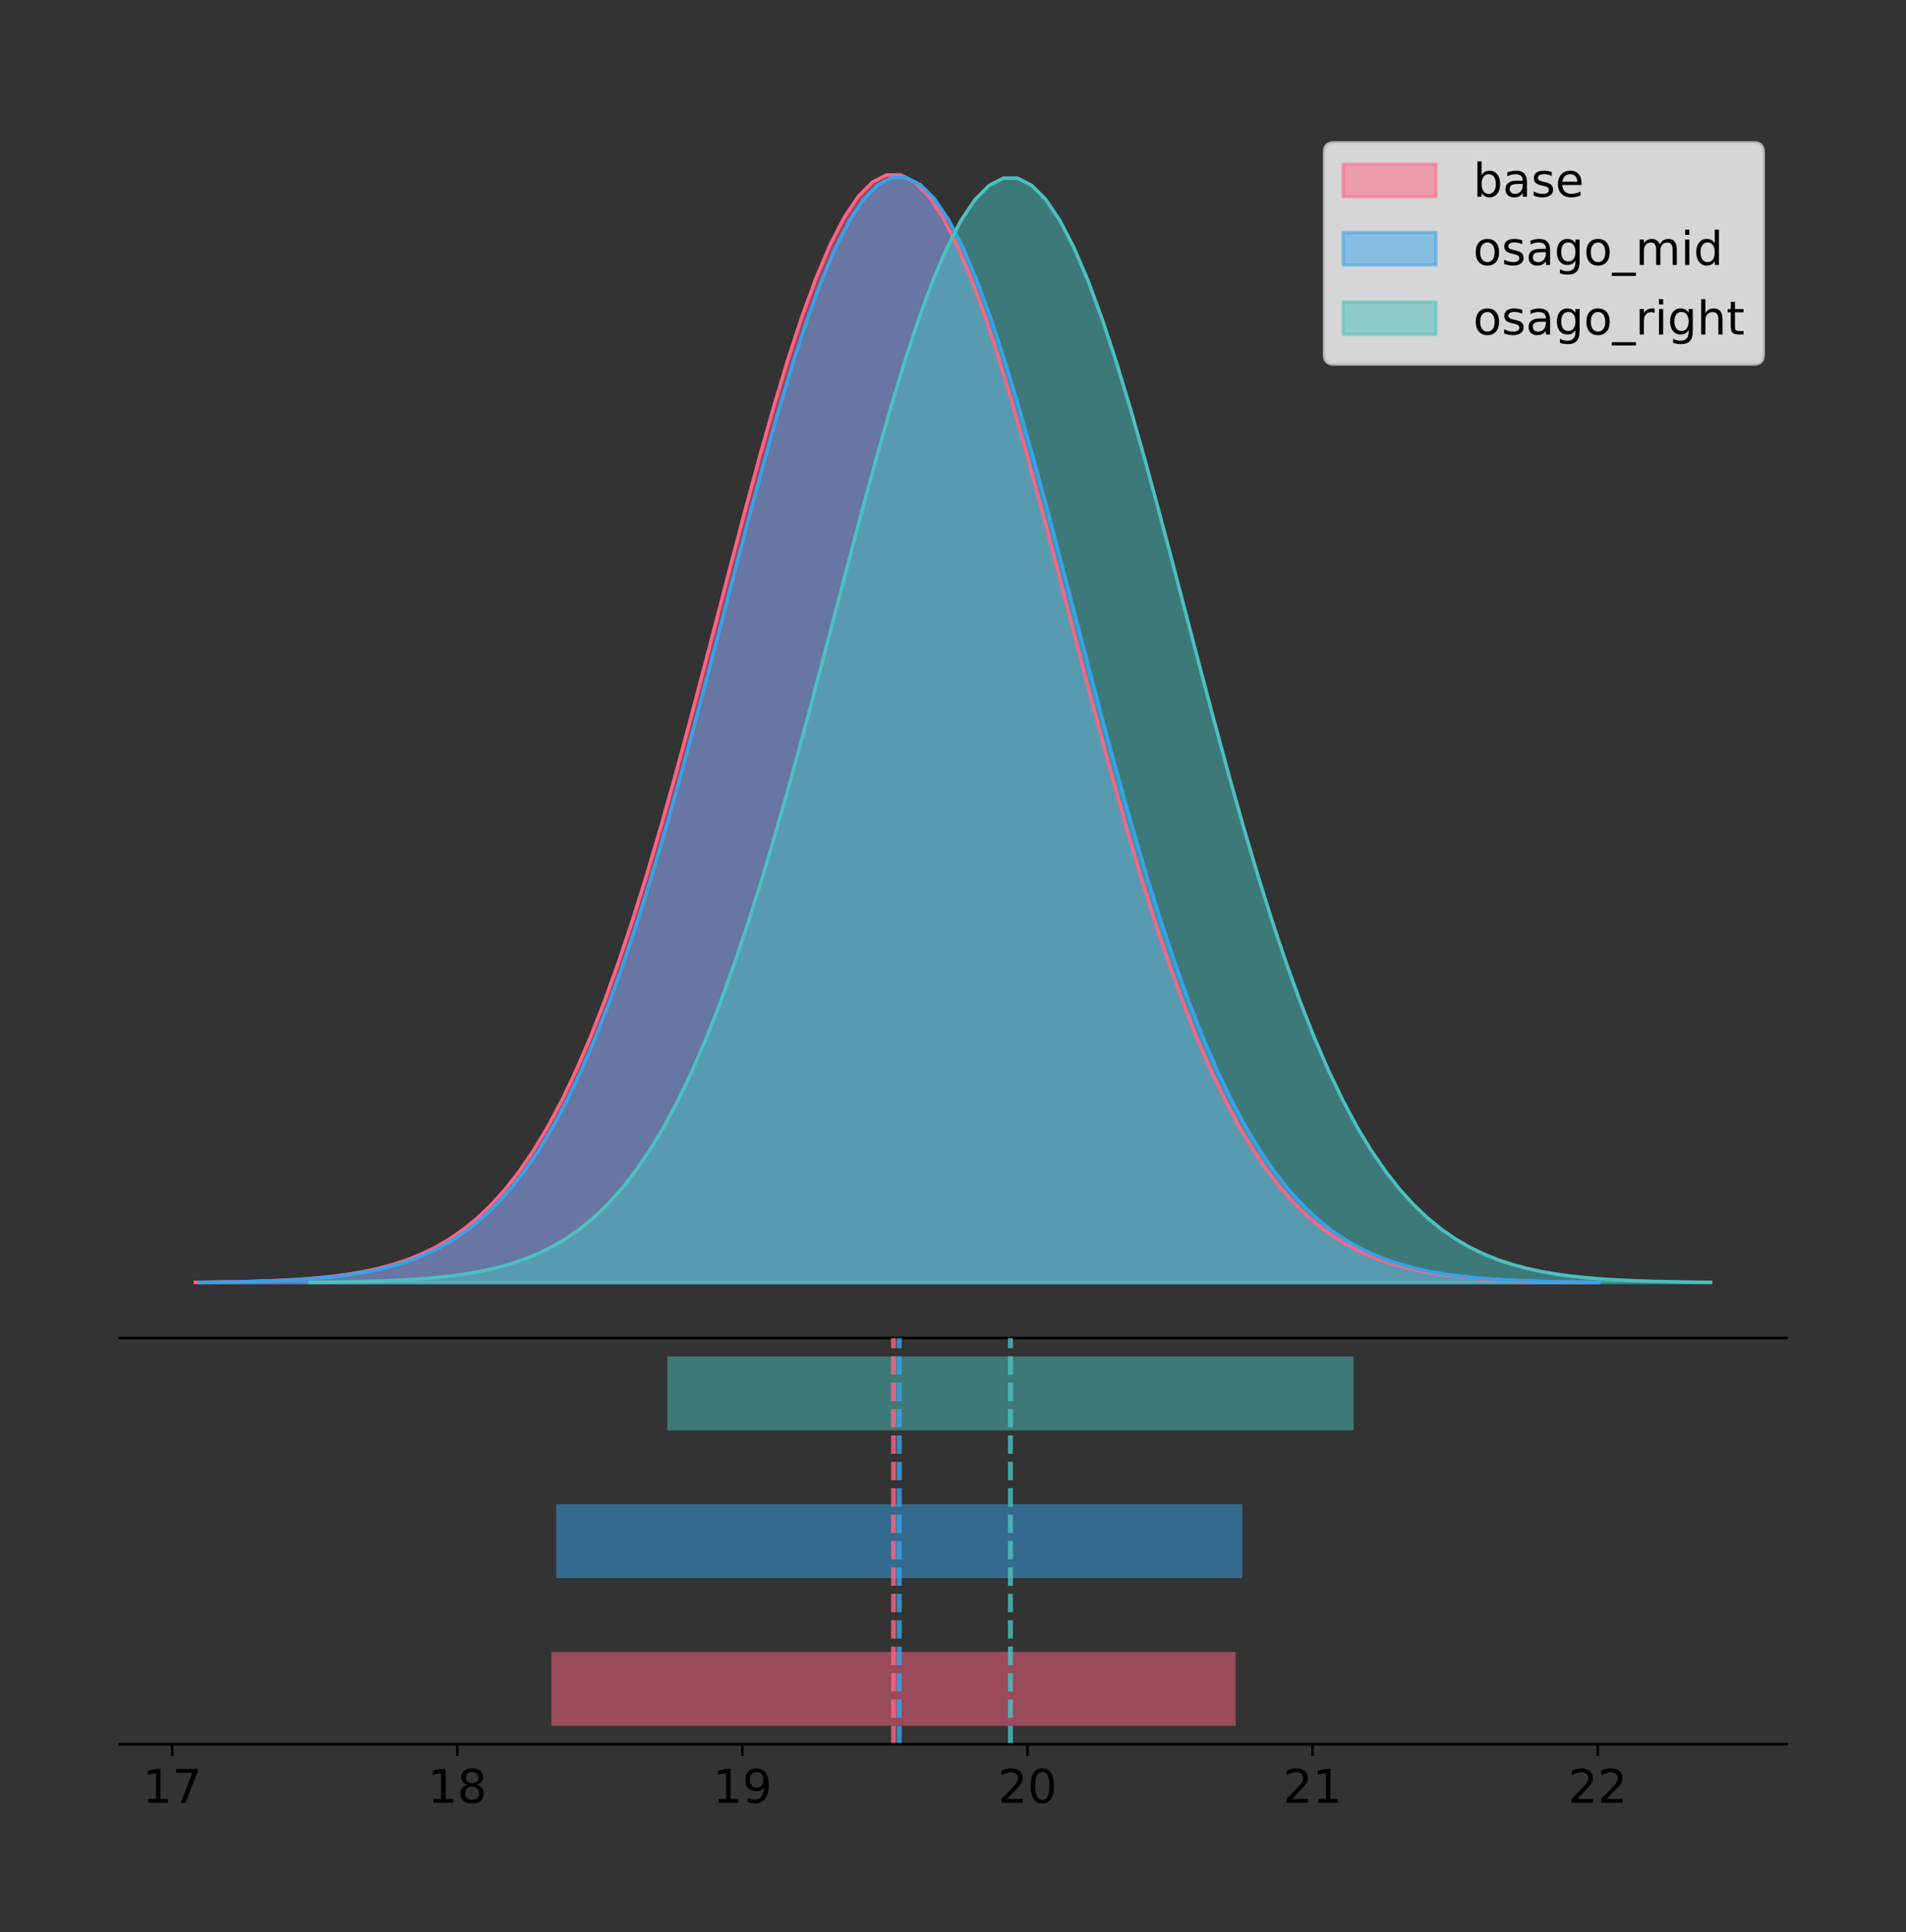 <?xml version="1.0" encoding="utf-8" standalone="no"?>
<!DOCTYPE svg PUBLIC "-//W3C//DTD SVG 1.1//EN"
  "http://www.w3.org/Graphics/SVG/1.1/DTD/svg11.dtd">
<!-- Created with matplotlib (https://matplotlib.org/) -->
<svg height="581.789pt" version="1.1" viewBox="0 0 574.2 581.789" width="574.2pt" xmlns="http://www.w3.org/2000/svg" xmlns:xlink="http://www.w3.org/1999/xlink">
 <rect x="0" y="0" width="574.2" height="581.789" fill="#333333" stroke="none"/>
 <defs>
  <style type="text/css">
*{stroke-linecap:butt;stroke-linejoin:round;}
  </style>
 </defs>
 <g id="figure_1">
  <g id="patch_1">
   <path d="M 0 581.789 
L 574.2 581.789 
L 574.2 0 
L 0 0 
z
" style="fill:none;"/>
  </g>
  <g id="axes_1">
   <g id="patch_2">
    <path d="M 36 402.93 
L 538.2 402.93 
L 538.2 36 
L 36 36 
z
" style="fill:none;"/>
   </g>
   <g id="PolyCollection_1">
    <defs>
     <path d="M 58.827 -195.538 
L 58.827 -195.65 
L 63.077 -195.692 
L 67.327 -195.749 
L 71.576 -195.825 
L 75.826 -195.925 
L 80.076 -196.058 
L 84.325 -196.23 
L 88.575 -196.455 
L 92.825 -196.744 
L 97.074 -197.115 
L 101.324 -197.585 
L 105.574 -198.179 
L 109.823 -198.923 
L 114.073 -199.848 
L 118.323 -200.99 
L 122.572 -202.39 
L 126.822 -204.093 
L 131.072 -206.151 
L 135.321 -208.617 
L 139.571 -211.552 
L 143.821 -215.017 
L 148.07 -219.078 
L 152.32 -223.801 
L 156.57 -229.25 
L 160.819 -235.488 
L 165.069 -242.572 
L 169.319 -250.552 
L 173.568 -259.468 
L 177.818 -269.344 
L 182.068 -280.192 
L 186.317 -292.002 
L 190.567 -304.744 
L 194.817 -318.365 
L 199.066 -332.786 
L 203.316 -347.901 
L 207.566 -363.58 
L 211.815 -379.667 
L 216.065 -395.98 
L 220.315 -412.318 
L 224.564 -428.462 
L 228.814 -444.18 
L 233.064 -459.23 
L 237.313 -473.372 
L 241.563 -486.366 
L 245.813 -497.987 
L 250.062 -508.025 
L 254.312 -516.294 
L 258.562 -522.64 
L 262.811 -526.94 
L 267.061 -529.111 
L 271.311 -529.111 
L 275.56 -526.94 
L 279.81 -522.64 
L 284.06 -516.294 
L 288.309 -508.025 
L 292.559 -497.987 
L 296.809 -486.366 
L 301.059 -473.372 
L 305.308 -459.23 
L 309.558 -444.18 
L 313.808 -428.462 
L 318.057 -412.318 
L 322.307 -395.98 
L 326.557 -379.667 
L 330.806 -363.58 
L 335.056 -347.901 
L 339.306 -332.786 
L 343.555 -318.365 
L 347.805 -304.744 
L 352.055 -292.002 
L 356.304 -280.192 
L 360.554 -269.344 
L 364.804 -259.468 
L 369.053 -250.552 
L 373.303 -242.572 
L 377.553 -235.488 
L 381.802 -229.25 
L 386.052 -223.801 
L 390.302 -219.078 
L 394.551 -215.017 
L 398.801 -211.552 
L 403.051 -208.617 
L 407.3 -206.151 
L 411.55 -204.093 
L 415.8 -202.39 
L 420.049 -200.99 
L 424.299 -199.848 
L 428.549 -198.923 
L 432.798 -198.179 
L 437.048 -197.585 
L 441.298 -197.115 
L 445.547 -196.744 
L 449.797 -196.455 
L 454.047 -196.23 
L 458.296 -196.058 
L 462.546 -195.925 
L 466.796 -195.825 
L 471.045 -195.749 
L 475.295 -195.692 
L 479.545 -195.65 
L 479.545 -195.538 
L 479.545 -195.538 
L 475.295 -195.538 
L 471.045 -195.538 
L 466.796 -195.538 
L 462.546 -195.538 
L 458.296 -195.538 
L 454.047 -195.538 
L 449.797 -195.538 
L 445.547 -195.538 
L 441.298 -195.538 
L 437.048 -195.538 
L 432.798 -195.538 
L 428.549 -195.538 
L 424.299 -195.538 
L 420.049 -195.538 
L 415.8 -195.538 
L 411.55 -195.538 
L 407.3 -195.538 
L 403.051 -195.538 
L 398.801 -195.538 
L 394.551 -195.538 
L 390.302 -195.538 
L 386.052 -195.538 
L 381.802 -195.538 
L 377.553 -195.538 
L 373.303 -195.538 
L 369.053 -195.538 
L 364.804 -195.538 
L 360.554 -195.538 
L 356.304 -195.538 
L 352.055 -195.538 
L 347.805 -195.538 
L 343.555 -195.538 
L 339.306 -195.538 
L 335.056 -195.538 
L 330.806 -195.538 
L 326.557 -195.538 
L 322.307 -195.538 
L 318.057 -195.538 
L 313.808 -195.538 
L 309.558 -195.538 
L 305.308 -195.538 
L 301.059 -195.538 
L 296.809 -195.538 
L 292.559 -195.538 
L 288.309 -195.538 
L 284.06 -195.538 
L 279.81 -195.538 
L 275.56 -195.538 
L 271.311 -195.538 
L 267.061 -195.538 
L 262.811 -195.538 
L 258.562 -195.538 
L 254.312 -195.538 
L 250.062 -195.538 
L 245.813 -195.538 
L 241.563 -195.538 
L 237.313 -195.538 
L 233.064 -195.538 
L 228.814 -195.538 
L 224.564 -195.538 
L 220.315 -195.538 
L 216.065 -195.538 
L 211.815 -195.538 
L 207.566 -195.538 
L 203.316 -195.538 
L 199.066 -195.538 
L 194.817 -195.538 
L 190.567 -195.538 
L 186.317 -195.538 
L 182.068 -195.538 
L 177.818 -195.538 
L 173.568 -195.538 
L 169.319 -195.538 
L 165.069 -195.538 
L 160.819 -195.538 
L 156.57 -195.538 
L 152.32 -195.538 
L 148.07 -195.538 
L 143.821 -195.538 
L 139.571 -195.538 
L 135.321 -195.538 
L 131.072 -195.538 
L 126.822 -195.538 
L 122.572 -195.538 
L 118.323 -195.538 
L 114.073 -195.538 
L 109.823 -195.538 
L 105.574 -195.538 
L 101.324 -195.538 
L 97.074 -195.538 
L 92.825 -195.538 
L 88.575 -195.538 
L 84.325 -195.538 
L 80.076 -195.538 
L 75.826 -195.538 
L 71.576 -195.538 
L 67.327 -195.538 
L 63.077 -195.538 
L 58.827 -195.538 
z
" id="mb2ae5a02d9" style="stroke:#ff6384;stroke-opacity:0.5;"/>
    </defs>
    <g clip-path="url(#p05a549220d)">
     <use style="fill:#ff6384;fill-opacity:0.5;stroke:#ff6384;stroke-opacity:0.5;" x="0" xlink:href="#mb2ae5a02d9" y="581.789"/>
    </g>
   </g>
   <g id="PolyCollection_2">
    <defs>
     <path d="M 60.036 -195.538 
L 60.036 -195.65 
L 64.296 -195.692 
L 68.556 -195.748 
L 72.816 -195.824 
L 77.076 -195.924 
L 81.336 -196.056 
L 85.596 -196.229 
L 89.856 -196.453 
L 94.116 -196.741 
L 98.376 -197.111 
L 102.636 -197.58 
L 106.895 -198.173 
L 111.155 -198.915 
L 115.415 -199.838 
L 119.675 -200.977 
L 123.935 -202.373 
L 128.195 -204.073 
L 132.455 -206.125 
L 136.715 -208.585 
L 140.975 -211.513 
L 145.235 -214.97 
L 149.495 -219.021 
L 153.755 -223.732 
L 158.015 -229.168 
L 162.275 -235.392 
L 166.535 -242.459 
L 170.795 -250.42 
L 175.055 -259.313 
L 179.315 -269.166 
L 183.575 -279.988 
L 187.835 -291.769 
L 192.095 -304.481 
L 196.355 -318.069 
L 200.614 -332.454 
L 204.874 -347.533 
L 209.134 -363.175 
L 213.394 -379.222 
L 217.654 -395.496 
L 221.914 -411.795 
L 226.174 -427.9 
L 230.434 -443.58 
L 234.694 -458.594 
L 238.954 -472.701 
L 243.214 -485.664 
L 247.474 -497.257 
L 251.734 -507.27 
L 255.994 -515.52 
L 260.254 -521.85 
L 264.514 -526.14 
L 268.774 -528.305 
L 273.034 -528.305 
L 277.294 -526.14 
L 281.554 -521.85 
L 285.814 -515.52 
L 290.074 -507.27 
L 294.334 -497.257 
L 298.593 -485.664 
L 302.853 -472.701 
L 307.113 -458.594 
L 311.373 -443.58 
L 315.633 -427.9 
L 319.893 -411.795 
L 324.153 -395.496 
L 328.413 -379.222 
L 332.673 -363.175 
L 336.933 -347.533 
L 341.193 -332.454 
L 345.453 -318.069 
L 349.713 -304.481 
L 353.973 -291.769 
L 358.233 -279.988 
L 362.493 -269.166 
L 366.753 -259.313 
L 371.013 -250.42 
L 375.273 -242.459 
L 379.533 -235.392 
L 383.793 -229.168 
L 388.053 -223.732 
L 392.312 -219.021 
L 396.572 -214.97 
L 400.832 -211.513 
L 405.092 -208.585 
L 409.352 -206.125 
L 413.612 -204.073 
L 417.872 -202.373 
L 422.132 -200.977 
L 426.392 -199.838 
L 430.652 -198.915 
L 434.912 -198.173 
L 439.172 -197.58 
L 443.432 -197.111 
L 447.692 -196.741 
L 451.952 -196.453 
L 456.212 -196.229 
L 460.472 -196.056 
L 464.732 -195.924 
L 468.992 -195.824 
L 473.252 -195.748 
L 477.512 -195.692 
L 481.772 -195.65 
L 481.772 -195.538 
L 481.772 -195.538 
L 477.512 -195.538 
L 473.252 -195.538 
L 468.992 -195.538 
L 464.732 -195.538 
L 460.472 -195.538 
L 456.212 -195.538 
L 451.952 -195.538 
L 447.692 -195.538 
L 443.432 -195.538 
L 439.172 -195.538 
L 434.912 -195.538 
L 430.652 -195.538 
L 426.392 -195.538 
L 422.132 -195.538 
L 417.872 -195.538 
L 413.612 -195.538 
L 409.352 -195.538 
L 405.092 -195.538 
L 400.832 -195.538 
L 396.572 -195.538 
L 392.312 -195.538 
L 388.053 -195.538 
L 383.793 -195.538 
L 379.533 -195.538 
L 375.273 -195.538 
L 371.013 -195.538 
L 366.753 -195.538 
L 362.493 -195.538 
L 358.233 -195.538 
L 353.973 -195.538 
L 349.713 -195.538 
L 345.453 -195.538 
L 341.193 -195.538 
L 336.933 -195.538 
L 332.673 -195.538 
L 328.413 -195.538 
L 324.153 -195.538 
L 319.893 -195.538 
L 315.633 -195.538 
L 311.373 -195.538 
L 307.113 -195.538 
L 302.853 -195.538 
L 298.593 -195.538 
L 294.334 -195.538 
L 290.074 -195.538 
L 285.814 -195.538 
L 281.554 -195.538 
L 277.294 -195.538 
L 273.034 -195.538 
L 268.774 -195.538 
L 264.514 -195.538 
L 260.254 -195.538 
L 255.994 -195.538 
L 251.734 -195.538 
L 247.474 -195.538 
L 243.214 -195.538 
L 238.954 -195.538 
L 234.694 -195.538 
L 230.434 -195.538 
L 226.174 -195.538 
L 221.914 -195.538 
L 217.654 -195.538 
L 213.394 -195.538 
L 209.134 -195.538 
L 204.874 -195.538 
L 200.614 -195.538 
L 196.355 -195.538 
L 192.095 -195.538 
L 187.835 -195.538 
L 183.575 -195.538 
L 179.315 -195.538 
L 175.055 -195.538 
L 170.795 -195.538 
L 166.535 -195.538 
L 162.275 -195.538 
L 158.015 -195.538 
L 153.755 -195.538 
L 149.495 -195.538 
L 145.235 -195.538 
L 140.975 -195.538 
L 136.715 -195.538 
L 132.455 -195.538 
L 128.195 -195.538 
L 123.935 -195.538 
L 119.675 -195.538 
L 115.415 -195.538 
L 111.155 -195.538 
L 106.895 -195.538 
L 102.636 -195.538 
L 98.376 -195.538 
L 94.116 -195.538 
L 89.856 -195.538 
L 85.596 -195.538 
L 81.336 -195.538 
L 77.076 -195.538 
L 72.816 -195.538 
L 68.556 -195.538 
L 64.296 -195.538 
L 60.036 -195.538 
z
" id="m8b3f95c93c" style="stroke:#36a2eb;stroke-opacity:0.5;"/>
    </defs>
    <g clip-path="url(#p05a549220d)">
     <use style="fill:#36a2eb;fill-opacity:0.5;stroke:#36a2eb;stroke-opacity:0.5;" x="0" xlink:href="#m8b3f95c93c" y="581.789"/>
    </g>
   </g>
   <g id="PolyCollection_3">
    <defs>
     <path d="M 93.428 -195.538 
L 93.428 -195.65 
L 97.69 -195.692 
L 101.952 -195.748 
L 106.214 -195.824 
L 110.476 -195.924 
L 114.738 -196.056 
L 119 -196.228 
L 123.263 -196.452 
L 127.525 -196.741 
L 131.787 -197.11 
L 136.049 -197.579 
L 140.311 -198.171 
L 144.573 -198.913 
L 148.835 -199.835 
L 153.097 -200.974 
L 157.359 -202.37 
L 161.621 -204.069 
L 165.883 -206.12 
L 170.145 -208.579 
L 174.407 -211.505 
L 178.669 -214.96 
L 182.931 -219.01 
L 187.194 -223.718 
L 191.456 -229.152 
L 195.718 -235.372 
L 199.98 -242.436 
L 204.242 -250.392 
L 208.504 -259.282 
L 212.766 -269.13 
L 217.028 -279.946 
L 221.29 -291.722 
L 225.552 -304.427 
L 229.814 -318.008 
L 234.076 -332.387 
L 238.338 -347.458 
L 242.6 -363.092 
L 246.862 -379.131 
L 251.125 -395.397 
L 255.387 -411.688 
L 259.649 -427.785 
L 263.911 -443.457 
L 268.173 -458.463 
L 272.435 -472.564 
L 276.697 -485.52 
L 280.959 -497.107 
L 285.221 -507.116 
L 289.483 -515.361 
L 293.745 -521.688 
L 298.007 -525.976 
L 302.269 -528.141 
L 306.531 -528.141 
L 310.793 -525.976 
L 315.056 -521.688 
L 319.318 -515.361 
L 323.58 -507.116 
L 327.842 -497.107 
L 332.104 -485.52 
L 336.366 -472.564 
L 340.628 -458.463 
L 344.89 -443.457 
L 349.152 -427.785 
L 353.414 -411.688 
L 357.676 -395.397 
L 361.938 -379.131 
L 366.2 -363.092 
L 370.462 -347.458 
L 374.725 -332.387 
L 378.987 -318.008 
L 383.249 -304.427 
L 387.511 -291.722 
L 391.773 -279.946 
L 396.035 -269.13 
L 400.297 -259.282 
L 404.559 -250.392 
L 408.821 -242.436 
L 413.083 -235.372 
L 417.345 -229.152 
L 421.607 -223.718 
L 425.869 -219.01 
L 430.131 -214.96 
L 434.393 -211.505 
L 438.656 -208.579 
L 442.918 -206.12 
L 447.18 -204.069 
L 451.442 -202.37 
L 455.704 -200.974 
L 459.966 -199.835 
L 464.228 -198.913 
L 468.49 -198.171 
L 472.752 -197.579 
L 477.014 -197.11 
L 481.276 -196.741 
L 485.538 -196.452 
L 489.8 -196.228 
L 494.062 -196.056 
L 498.324 -195.924 
L 502.587 -195.824 
L 506.849 -195.748 
L 511.111 -195.692 
L 515.373 -195.65 
L 515.373 -195.538 
L 515.373 -195.538 
L 511.111 -195.538 
L 506.849 -195.538 
L 502.587 -195.538 
L 498.324 -195.538 
L 494.062 -195.538 
L 489.8 -195.538 
L 485.538 -195.538 
L 481.276 -195.538 
L 477.014 -195.538 
L 472.752 -195.538 
L 468.49 -195.538 
L 464.228 -195.538 
L 459.966 -195.538 
L 455.704 -195.538 
L 451.442 -195.538 
L 447.18 -195.538 
L 442.918 -195.538 
L 438.656 -195.538 
L 434.393 -195.538 
L 430.131 -195.538 
L 425.869 -195.538 
L 421.607 -195.538 
L 417.345 -195.538 
L 413.083 -195.538 
L 408.821 -195.538 
L 404.559 -195.538 
L 400.297 -195.538 
L 396.035 -195.538 
L 391.773 -195.538 
L 387.511 -195.538 
L 383.249 -195.538 
L 378.987 -195.538 
L 374.725 -195.538 
L 370.462 -195.538 
L 366.2 -195.538 
L 361.938 -195.538 
L 357.676 -195.538 
L 353.414 -195.538 
L 349.152 -195.538 
L 344.89 -195.538 
L 340.628 -195.538 
L 336.366 -195.538 
L 332.104 -195.538 
L 327.842 -195.538 
L 323.58 -195.538 
L 319.318 -195.538 
L 315.056 -195.538 
L 310.793 -195.538 
L 306.531 -195.538 
L 302.269 -195.538 
L 298.007 -195.538 
L 293.745 -195.538 
L 289.483 -195.538 
L 285.221 -195.538 
L 280.959 -195.538 
L 276.697 -195.538 
L 272.435 -195.538 
L 268.173 -195.538 
L 263.911 -195.538 
L 259.649 -195.538 
L 255.387 -195.538 
L 251.125 -195.538 
L 246.862 -195.538 
L 242.6 -195.538 
L 238.338 -195.538 
L 234.076 -195.538 
L 229.814 -195.538 
L 225.552 -195.538 
L 221.29 -195.538 
L 217.028 -195.538 
L 212.766 -195.538 
L 208.504 -195.538 
L 204.242 -195.538 
L 199.98 -195.538 
L 195.718 -195.538 
L 191.456 -195.538 
L 187.194 -195.538 
L 182.931 -195.538 
L 178.669 -195.538 
L 174.407 -195.538 
L 170.145 -195.538 
L 165.883 -195.538 
L 161.621 -195.538 
L 157.359 -195.538 
L 153.097 -195.538 
L 148.835 -195.538 
L 144.573 -195.538 
L 140.311 -195.538 
L 136.049 -195.538 
L 131.787 -195.538 
L 127.525 -195.538 
L 123.263 -195.538 
L 119 -195.538 
L 114.738 -195.538 
L 110.476 -195.538 
L 106.214 -195.538 
L 101.952 -195.538 
L 97.69 -195.538 
L 93.428 -195.538 
z
" id="m6d2836e354" style="stroke:#4bc0c0;stroke-opacity:0.5;"/>
    </defs>
    <g clip-path="url(#p05a549220d)">
     <use style="fill:#4bc0c0;fill-opacity:0.5;stroke:#4bc0c0;stroke-opacity:0.5;" x="0" xlink:href="#m6d2836e354" y="581.789"/>
    </g>
   </g>
   <g id="line2d_1">
    <path clip-path="url(#p05a549220d)" d="M 58.827 386.139 
L 63.077 386.097 
L 67.327 386.04 
L 71.576 385.965 
L 75.826 385.864 
L 80.076 385.732 
L 84.325 385.559 
L 88.575 385.334 
L 92.825 385.045 
L 97.074 384.675 
L 101.324 384.204 
L 105.574 383.61 
L 109.823 382.867 
L 114.073 381.941 
L 118.323 380.799 
L 122.572 379.399 
L 126.822 377.696 
L 131.072 375.639 
L 135.321 373.172 
L 139.571 370.238 
L 143.821 366.772 
L 148.07 362.711 
L 152.32 357.989 
L 156.57 352.539 
L 160.819 346.301 
L 165.069 339.217 
L 169.319 331.237 
L 173.568 322.322 
L 177.818 312.445 
L 182.068 301.597 
L 186.317 289.787 
L 190.567 277.045 
L 194.817 263.424 
L 199.066 249.004 
L 203.316 233.888 
L 207.566 218.209 
L 211.815 202.123 
L 216.065 185.809 
L 220.315 169.471 
L 224.564 153.327 
L 228.814 137.61 
L 233.064 122.559 
L 237.313 108.418 
L 241.563 95.423 
L 245.813 83.803 
L 250.062 73.765 
L 254.312 65.495 
L 258.562 59.15 
L 262.811 54.85 
L 267.061 52.679 
L 271.311 52.679 
L 275.56 54.85 
L 279.81 59.15 
L 284.06 65.495 
L 288.309 73.765 
L 292.559 83.803 
L 296.809 95.423 
L 301.059 108.418 
L 305.308 122.559 
L 309.558 137.61 
L 313.808 153.327 
L 318.057 169.471 
L 322.307 185.809 
L 326.557 202.123 
L 330.806 218.209 
L 335.056 233.888 
L 339.306 249.004 
L 343.555 263.424 
L 347.805 277.045 
L 352.055 289.787 
L 356.304 301.597 
L 360.554 312.445 
L 364.804 322.322 
L 369.053 331.237 
L 373.303 339.217 
L 377.553 346.301 
L 381.802 352.539 
L 386.052 357.989 
L 390.302 362.711 
L 394.551 366.772 
L 398.801 370.238 
L 403.051 373.172 
L 407.3 375.639 
L 411.55 377.696 
L 415.8 379.399 
L 420.049 380.799 
L 424.299 381.941 
L 428.549 382.867 
L 432.798 383.61 
L 437.048 384.204 
L 441.298 384.675 
L 445.547 385.045 
L 449.797 385.334 
L 454.047 385.559 
L 458.296 385.732 
L 462.546 385.864 
L 466.796 385.965 
L 471.045 386.04 
L 475.295 386.097 
L 479.545 386.139 
" style="fill:none;stroke:#ff6384;stroke-linecap:square;"/>
   </g>
   <g id="line2d_2">
    <path clip-path="url(#p05a549220d)" d="M 60.036 386.14 
L 64.296 386.098 
L 68.556 386.041 
L 72.816 385.965 
L 77.076 385.865 
L 81.336 385.733 
L 85.596 385.561 
L 89.856 385.337 
L 94.116 385.048 
L 98.376 384.679 
L 102.636 384.209 
L 106.895 383.617 
L 111.155 382.875 
L 115.415 381.952 
L 119.675 380.812 
L 123.935 379.416 
L 128.195 377.717 
L 132.455 375.664 
L 136.715 373.204 
L 140.975 370.276 
L 145.235 366.819 
L 149.495 362.768 
L 153.755 358.057 
L 158.015 352.621 
L 162.275 346.398 
L 166.535 339.331 
L 170.795 331.37 
L 175.055 322.476 
L 179.315 312.623 
L 183.575 301.802 
L 187.835 290.02 
L 192.095 277.309 
L 196.355 263.721 
L 200.614 249.335 
L 204.874 234.256 
L 209.134 218.615 
L 213.394 202.567 
L 217.654 186.293 
L 221.914 169.994 
L 226.174 153.889 
L 230.434 138.21 
L 234.694 123.196 
L 238.954 109.089 
L 243.214 96.125 
L 247.474 84.533 
L 251.734 74.519 
L 255.994 66.27 
L 260.254 59.939 
L 264.514 55.65 
L 268.774 53.484 
L 273.034 53.484 
L 277.294 55.65 
L 281.554 59.939 
L 285.814 66.27 
L 290.074 74.519 
L 294.334 84.533 
L 298.593 96.125 
L 302.853 109.089 
L 307.113 123.196 
L 311.373 138.21 
L 315.633 153.889 
L 319.893 169.994 
L 324.153 186.293 
L 328.413 202.567 
L 332.673 218.615 
L 336.933 234.256 
L 341.193 249.335 
L 345.453 263.721 
L 349.713 277.309 
L 353.973 290.02 
L 358.233 301.802 
L 362.493 312.623 
L 366.753 322.476 
L 371.013 331.37 
L 375.273 339.331 
L 379.533 346.398 
L 383.793 352.621 
L 388.053 358.057 
L 392.312 362.768 
L 396.572 366.819 
L 400.832 370.276 
L 405.092 373.204 
L 409.352 375.664 
L 413.612 377.717 
L 417.872 379.416 
L 422.132 380.812 
L 426.392 381.952 
L 430.652 382.875 
L 434.912 383.617 
L 439.172 384.209 
L 443.432 384.679 
L 447.692 385.048 
L 451.952 385.337 
L 456.212 385.561 
L 460.472 385.733 
L 464.732 385.865 
L 468.992 385.965 
L 473.252 386.041 
L 477.512 386.098 
L 481.772 386.14 
" style="fill:none;stroke:#36a2eb;stroke-linecap:square;"/>
   </g>
   <g id="line2d_3">
    <path clip-path="url(#p05a549220d)" d="M 93.428 386.14 
L 97.69 386.098 
L 101.952 386.041 
L 106.214 385.965 
L 110.476 385.865 
L 114.738 385.733 
L 119 385.561 
L 123.263 385.337 
L 127.525 385.049 
L 131.787 384.679 
L 136.049 384.21 
L 140.311 383.618 
L 144.573 382.876 
L 148.835 381.954 
L 153.097 380.815 
L 157.359 379.419 
L 161.621 377.721 
L 165.883 375.67 
L 170.145 373.21 
L 174.407 370.284 
L 178.669 366.829 
L 182.931 362.78 
L 187.194 358.071 
L 191.456 352.638 
L 195.718 346.418 
L 199.98 339.354 
L 204.242 331.397 
L 208.504 322.508 
L 212.766 312.66 
L 217.028 301.844 
L 221.29 290.068 
L 225.552 277.363 
L 229.814 263.781 
L 234.076 249.403 
L 238.338 234.331 
L 242.6 218.698 
L 246.862 202.658 
L 251.125 186.392 
L 255.387 170.102 
L 259.649 154.004 
L 263.911 138.333 
L 268.173 123.326 
L 272.435 109.226 
L 276.697 96.269 
L 280.959 84.682 
L 285.221 74.674 
L 289.483 66.428 
L 293.745 60.101 
L 298.007 55.814 
L 302.269 53.649 
L 306.531 53.649 
L 310.793 55.814 
L 315.056 60.101 
L 319.318 66.428 
L 323.58 74.674 
L 327.842 84.682 
L 332.104 96.269 
L 336.366 109.226 
L 340.628 123.326 
L 344.89 138.333 
L 349.152 154.004 
L 353.414 170.102 
L 357.676 186.392 
L 361.938 202.658 
L 366.2 218.698 
L 370.462 234.331 
L 374.725 249.403 
L 378.987 263.781 
L 383.249 277.363 
L 387.511 290.068 
L 391.773 301.844 
L 396.035 312.66 
L 400.297 322.508 
L 404.559 331.397 
L 408.821 339.354 
L 413.083 346.418 
L 417.345 352.638 
L 421.607 358.071 
L 425.869 362.78 
L 430.131 366.829 
L 434.393 370.284 
L 438.656 373.21 
L 442.918 375.67 
L 447.18 377.721 
L 451.442 379.419 
L 455.704 380.815 
L 459.966 381.954 
L 464.228 382.876 
L 468.49 383.618 
L 472.752 384.21 
L 477.014 384.679 
L 481.276 385.049 
L 485.538 385.337 
L 489.8 385.561 
L 494.062 385.733 
L 498.324 385.865 
L 502.587 385.965 
L 506.849 386.041 
L 511.111 386.098 
L 515.373 386.14 
" style="fill:none;stroke:#4bc0c0;stroke-linecap:square;"/>
   </g>
   <g id="patch_3">
    <path d="M 36 402.93 
L 538.2 402.93 
" style="fill:none;stroke:#000000;stroke-linecap:square;stroke-linejoin:miter;stroke-width:0.8;"/>
   </g>
   <g id="legend_1">
    <g id="patch_4">
     <path d="M 401.814 109.627 
L 528.4 109.627 
Q 531.2 109.627 531.2 106.827 
L 531.2 45.8 
Q 531.2 43 528.4 43 
L 401.814 43 
Q 399.014 43 399.014 45.8 
L 399.014 106.827 
Q 399.014 109.627 401.814 109.627 
z
" style="fill:#ffffff;opacity:0.8;stroke:#cccccc;stroke-linejoin:miter;"/>
    </g>
    <g id="patch_5">
     <path d="M 404.614 59.238 
L 432.614 59.238 
L 432.614 49.438 
L 404.614 49.438 
z
" style="fill:#ff6384;opacity:0.5;stroke:#ff6384;stroke-linejoin:miter;"/>
    </g>
    <g id="text_1">
     <!-- base -->
     <defs>
      <path d="M 48.688 27.297 
Q 48.688 37.203 44.609 42.844 
Q 40.531 48.484 33.406 48.484 
Q 26.266 48.484 22.188 42.844 
Q 18.109 37.203 18.109 27.297 
Q 18.109 17.391 22.188 11.75 
Q 26.266 6.109 33.406 6.109 
Q 40.531 6.109 44.609 11.75 
Q 48.688 17.391 48.688 27.297 
z
M 18.109 46.391 
Q 20.953 51.266 25.266 53.625 
Q 29.594 56 35.594 56 
Q 45.562 56 51.781 48.094 
Q 58.016 40.188 58.016 27.297 
Q 58.016 14.406 51.781 6.484 
Q 45.562 -1.422 35.594 -1.422 
Q 29.594 -1.422 25.266 0.953 
Q 20.953 3.328 18.109 8.203 
L 18.109 0 
L 9.078 0 
L 9.078 75.984 
L 18.109 75.984 
z
" id="DejaVuSans-98"/>
      <path d="M 34.281 27.484 
Q 23.391 27.484 19.188 25 
Q 14.984 22.516 14.984 16.5 
Q 14.984 11.719 18.141 8.906 
Q 21.297 6.109 26.703 6.109 
Q 34.188 6.109 38.703 11.406 
Q 43.219 16.703 43.219 25.484 
L 43.219 27.484 
z
M 52.203 31.203 
L 52.203 0 
L 43.219 0 
L 43.219 8.297 
Q 40.141 3.328 35.547 0.953 
Q 30.953 -1.422 24.312 -1.422 
Q 15.922 -1.422 10.953 3.297 
Q 6 8.016 6 15.922 
Q 6 25.141 12.172 29.828 
Q 18.359 34.516 30.609 34.516 
L 43.219 34.516 
L 43.219 35.406 
Q 43.219 41.609 39.141 45 
Q 35.062 48.391 27.688 48.391 
Q 23 48.391 18.547 47.266 
Q 14.109 46.141 10.016 43.891 
L 10.016 52.203 
Q 14.938 54.109 19.578 55.047 
Q 24.219 56 28.609 56 
Q 40.484 56 46.344 49.844 
Q 52.203 43.703 52.203 31.203 
z
" id="DejaVuSans-97"/>
      <path d="M 44.281 53.078 
L 44.281 44.578 
Q 40.484 46.531 36.375 47.5 
Q 32.281 48.484 27.875 48.484 
Q 21.188 48.484 17.844 46.438 
Q 14.5 44.391 14.5 40.281 
Q 14.5 37.156 16.891 35.375 
Q 19.281 33.594 26.516 31.984 
L 29.594 31.297 
Q 39.156 29.25 43.188 25.516 
Q 47.219 21.781 47.219 15.094 
Q 47.219 7.469 41.188 3.016 
Q 35.156 -1.422 24.609 -1.422 
Q 20.219 -1.422 15.453 -0.562 
Q 10.688 0.297 5.422 2 
L 5.422 11.281 
Q 10.406 8.688 15.234 7.391 
Q 20.062 6.109 24.812 6.109 
Q 31.156 6.109 34.562 8.281 
Q 37.984 10.453 37.984 14.406 
Q 37.984 18.062 35.516 20.016 
Q 33.062 21.969 24.703 23.781 
L 21.578 24.516 
Q 13.234 26.266 9.516 29.906 
Q 5.812 33.547 5.812 39.891 
Q 5.812 47.609 11.281 51.797 
Q 16.75 56 26.812 56 
Q 31.781 56 36.172 55.266 
Q 40.578 54.547 44.281 53.078 
z
" id="DejaVuSans-115"/>
      <path d="M 56.203 29.594 
L 56.203 25.203 
L 14.891 25.203 
Q 15.484 15.922 20.484 11.062 
Q 25.484 6.203 34.422 6.203 
Q 39.594 6.203 44.453 7.469 
Q 49.312 8.734 54.109 11.281 
L 54.109 2.781 
Q 49.266 0.734 44.188 -0.344 
Q 39.109 -1.422 33.891 -1.422 
Q 20.797 -1.422 13.156 6.188 
Q 5.516 13.812 5.516 26.812 
Q 5.516 40.234 12.766 48.109 
Q 20.016 56 32.328 56 
Q 43.359 56 49.781 48.891 
Q 56.203 41.797 56.203 29.594 
z
M 47.219 32.234 
Q 47.125 39.594 43.094 43.984 
Q 39.062 48.391 32.422 48.391 
Q 24.906 48.391 20.391 44.141 
Q 15.875 39.891 15.188 32.172 
z
" id="DejaVuSans-101"/>
     </defs>
     <g transform="translate(443.814 59.238)scale(0.14 -0.14)">
      <use xlink:href="#DejaVuSans-98"/>
      <use x="63.477" xlink:href="#DejaVuSans-97"/>
      <use x="124.756" xlink:href="#DejaVuSans-115"/>
      <use x="176.855" xlink:href="#DejaVuSans-101"/>
     </g>
    </g>
    <g id="patch_6">
     <path d="M 404.614 79.787 
L 432.614 79.787 
L 432.614 69.987 
L 404.614 69.987 
z
" style="fill:#36a2eb;opacity:0.5;stroke:#36a2eb;stroke-linejoin:miter;"/>
    </g>
    <g id="text_2">
     <!-- osago_mid -->
     <defs>
      <path d="M 30.609 48.391 
Q 23.391 48.391 19.188 42.75 
Q 14.984 37.109 14.984 27.297 
Q 14.984 17.484 19.156 11.844 
Q 23.344 6.203 30.609 6.203 
Q 37.797 6.203 41.984 11.859 
Q 46.188 17.531 46.188 27.297 
Q 46.188 37.016 41.984 42.703 
Q 37.797 48.391 30.609 48.391 
z
M 30.609 56 
Q 42.328 56 49.016 48.375 
Q 55.719 40.766 55.719 27.297 
Q 55.719 13.875 49.016 6.219 
Q 42.328 -1.422 30.609 -1.422 
Q 18.844 -1.422 12.172 6.219 
Q 5.516 13.875 5.516 27.297 
Q 5.516 40.766 12.172 48.375 
Q 18.844 56 30.609 56 
z
" id="DejaVuSans-111"/>
      <path d="M 45.406 27.984 
Q 45.406 37.75 41.375 43.109 
Q 37.359 48.484 30.078 48.484 
Q 22.859 48.484 18.828 43.109 
Q 14.797 37.75 14.797 27.984 
Q 14.797 18.266 18.828 12.891 
Q 22.859 7.516 30.078 7.516 
Q 37.359 7.516 41.375 12.891 
Q 45.406 18.266 45.406 27.984 
z
M 54.391 6.781 
Q 54.391 -7.172 48.188 -13.984 
Q 42 -20.797 29.203 -20.797 
Q 24.469 -20.797 20.266 -20.094 
Q 16.062 -19.391 12.109 -17.922 
L 12.109 -9.188 
Q 16.062 -11.328 19.922 -12.344 
Q 23.781 -13.375 27.781 -13.375 
Q 36.625 -13.375 41.016 -8.766 
Q 45.406 -4.156 45.406 5.172 
L 45.406 9.625 
Q 42.625 4.781 38.281 2.391 
Q 33.938 0 27.875 0 
Q 17.828 0 11.672 7.656 
Q 5.516 15.328 5.516 27.984 
Q 5.516 40.672 11.672 48.328 
Q 17.828 56 27.875 56 
Q 33.938 56 38.281 53.609 
Q 42.625 51.219 45.406 46.391 
L 45.406 54.688 
L 54.391 54.688 
z
" id="DejaVuSans-103"/>
      <path d="M 50.984 -16.609 
L 50.984 -23.578 
L -0.984 -23.578 
L -0.984 -16.609 
z
" id="DejaVuSans-95"/>
      <path d="M 52 44.188 
Q 55.375 50.25 60.062 53.125 
Q 64.75 56 71.094 56 
Q 79.641 56 84.281 50.016 
Q 88.922 44.047 88.922 33.016 
L 88.922 0 
L 79.891 0 
L 79.891 32.719 
Q 79.891 40.578 77.094 44.375 
Q 74.312 48.188 68.609 48.188 
Q 61.625 48.188 57.562 43.547 
Q 53.516 38.922 53.516 30.906 
L 53.516 0 
L 44.484 0 
L 44.484 32.719 
Q 44.484 40.625 41.703 44.406 
Q 38.922 48.188 33.109 48.188 
Q 26.219 48.188 22.156 43.531 
Q 18.109 38.875 18.109 30.906 
L 18.109 0 
L 9.078 0 
L 9.078 54.688 
L 18.109 54.688 
L 18.109 46.188 
Q 21.188 51.219 25.484 53.609 
Q 29.781 56 35.688 56 
Q 41.656 56 45.828 52.969 
Q 50 49.953 52 44.188 
z
" id="DejaVuSans-109"/>
      <path d="M 9.422 54.688 
L 18.406 54.688 
L 18.406 0 
L 9.422 0 
z
M 9.422 75.984 
L 18.406 75.984 
L 18.406 64.594 
L 9.422 64.594 
z
" id="DejaVuSans-105"/>
      <path d="M 45.406 46.391 
L 45.406 75.984 
L 54.391 75.984 
L 54.391 0 
L 45.406 0 
L 45.406 8.203 
Q 42.578 3.328 38.25 0.953 
Q 33.938 -1.422 27.875 -1.422 
Q 17.969 -1.422 11.734 6.484 
Q 5.516 14.406 5.516 27.297 
Q 5.516 40.188 11.734 48.094 
Q 17.969 56 27.875 56 
Q 33.938 56 38.25 53.625 
Q 42.578 51.266 45.406 46.391 
z
M 14.797 27.297 
Q 14.797 17.391 18.875 11.75 
Q 22.953 6.109 30.078 6.109 
Q 37.203 6.109 41.297 11.75 
Q 45.406 17.391 45.406 27.297 
Q 45.406 37.203 41.297 42.844 
Q 37.203 48.484 30.078 48.484 
Q 22.953 48.484 18.875 42.844 
Q 14.797 37.203 14.797 27.297 
z
" id="DejaVuSans-100"/>
     </defs>
     <g transform="translate(443.814 79.787)scale(0.14 -0.14)">
      <use xlink:href="#DejaVuSans-111"/>
      <use x="61.182" xlink:href="#DejaVuSans-115"/>
      <use x="113.281" xlink:href="#DejaVuSans-97"/>
      <use x="174.561" xlink:href="#DejaVuSans-103"/>
      <use x="238.037" xlink:href="#DejaVuSans-111"/>
      <use x="299.219" xlink:href="#DejaVuSans-95"/>
      <use x="349.219" xlink:href="#DejaVuSans-109"/>
      <use x="446.631" xlink:href="#DejaVuSans-105"/>
      <use x="474.414" xlink:href="#DejaVuSans-100"/>
     </g>
    </g>
    <g id="patch_7">
     <path d="M 404.614 100.726 
L 432.614 100.726 
L 432.614 90.926 
L 404.614 90.926 
z
" style="fill:#4bc0c0;opacity:0.5;stroke:#4bc0c0;stroke-linejoin:miter;"/>
    </g>
    <g id="text_3">
     <!-- osago_right -->
     <defs>
      <path d="M 41.109 46.297 
Q 39.594 47.172 37.812 47.578 
Q 36.031 48 33.891 48 
Q 26.266 48 22.188 43.047 
Q 18.109 38.094 18.109 28.812 
L 18.109 0 
L 9.078 0 
L 9.078 54.688 
L 18.109 54.688 
L 18.109 46.188 
Q 20.953 51.172 25.484 53.578 
Q 30.031 56 36.531 56 
Q 37.453 56 38.578 55.875 
Q 39.703 55.766 41.062 55.516 
z
" id="DejaVuSans-114"/>
      <path d="M 54.891 33.016 
L 54.891 0 
L 45.906 0 
L 45.906 32.719 
Q 45.906 40.484 42.875 44.328 
Q 39.844 48.188 33.797 48.188 
Q 26.516 48.188 22.312 43.547 
Q 18.109 38.922 18.109 30.906 
L 18.109 0 
L 9.078 0 
L 9.078 75.984 
L 18.109 75.984 
L 18.109 46.188 
Q 21.344 51.125 25.703 53.562 
Q 30.078 56 35.797 56 
Q 45.219 56 50.047 50.172 
Q 54.891 44.344 54.891 33.016 
z
" id="DejaVuSans-104"/>
      <path d="M 18.312 70.219 
L 18.312 54.688 
L 36.812 54.688 
L 36.812 47.703 
L 18.312 47.703 
L 18.312 18.016 
Q 18.312 11.328 20.141 9.422 
Q 21.969 7.516 27.594 7.516 
L 36.812 7.516 
L 36.812 0 
L 27.594 0 
Q 17.188 0 13.234 3.875 
Q 9.281 7.766 9.281 18.016 
L 9.281 47.703 
L 2.688 47.703 
L 2.688 54.688 
L 9.281 54.688 
L 9.281 70.219 
z
" id="DejaVuSans-116"/>
     </defs>
     <g transform="translate(443.814 100.726)scale(0.14 -0.14)">
      <use xlink:href="#DejaVuSans-111"/>
      <use x="61.182" xlink:href="#DejaVuSans-115"/>
      <use x="113.281" xlink:href="#DejaVuSans-97"/>
      <use x="174.561" xlink:href="#DejaVuSans-103"/>
      <use x="238.037" xlink:href="#DejaVuSans-111"/>
      <use x="299.219" xlink:href="#DejaVuSans-95"/>
      <use x="349.219" xlink:href="#DejaVuSans-114"/>
      <use x="390.332" xlink:href="#DejaVuSans-105"/>
      <use x="418.115" xlink:href="#DejaVuSans-103"/>
      <use x="481.592" xlink:href="#DejaVuSans-104"/>
      <use x="544.971" xlink:href="#DejaVuSans-116"/>
     </g>
    </g>
   </g>
  </g>
  <g id="axes_2">
   <g id="patch_8">
    <path d="M 36 525.24 
L 538.2 525.24 
L 538.2 402.93 
L 36 402.93 
z
" style="fill:none;"/>
   </g>
   <g id="patch_9">
    <path clip-path="url(#p8fc63dec2c)" d="M 166.11 519.68 
L 372.262 519.68 
L 372.262 497.442 
L 166.11 497.442 
z
" style="fill:#ff6384;opacity:0.5;"/>
   </g>
   <g id="patch_10">
    <path clip-path="url(#p8fc63dec2c)" d="M 167.579 475.204 
L 374.229 475.204 
L 374.229 452.966 
L 167.579 452.966 
z
" style="fill:#36a2eb;opacity:0.5;"/>
   </g>
   <g id="patch_11">
    <path clip-path="url(#p8fc63dec2c)" d="M 201.024 430.728 
L 407.777 430.728 
L 407.777 408.49 
L 201.024 408.49 
z
" style="fill:#4bc0c0;opacity:0.5;"/>
   </g>
   <g id="matplotlib.axis_1">
    <g id="xtick_1">
     <g id="line2d_4">
      <defs>
       <path d="M 0 0 
L 0 3.5 
" id="m4b64f48f70" style="stroke:#000000;stroke-width:0.8;"/>
      </defs>
      <g>
       <use style="stroke:#000000;stroke-width:0.8;" x="51.887" xlink:href="#m4b64f48f70" y="525.24"/>
      </g>
     </g>
     <g id="text_4">
      <!-- 17 -->
      <defs>
       <path d="M 12.406 8.297 
L 28.516 8.297 
L 28.516 63.922 
L 10.984 60.406 
L 10.984 69.391 
L 28.422 72.906 
L 38.281 72.906 
L 38.281 8.297 
L 54.391 8.297 
L 54.391 0 
L 12.406 0 
z
" id="DejaVuSans-49"/>
       <path d="M 8.203 72.906 
L 55.078 72.906 
L 55.078 68.703 
L 28.609 0 
L 18.312 0 
L 43.219 64.594 
L 8.203 64.594 
z
" id="DejaVuSans-55"/>
      </defs>
      <g transform="translate(42.98 542.878)scale(0.14 -0.14)">
       <use xlink:href="#DejaVuSans-49"/>
       <use x="63.623" xlink:href="#DejaVuSans-55"/>
      </g>
     </g>
    </g>
    <g id="xtick_2">
     <g id="line2d_5">
      <g>
       <use style="stroke:#000000;stroke-width:0.8;" x="137.776" xlink:href="#m4b64f48f70" y="525.24"/>
      </g>
     </g>
     <g id="text_5">
      <!-- 18 -->
      <defs>
       <path d="M 31.781 34.625 
Q 24.75 34.625 20.719 30.859 
Q 16.703 27.094 16.703 20.516 
Q 16.703 13.922 20.719 10.156 
Q 24.75 6.391 31.781 6.391 
Q 38.812 6.391 42.859 10.172 
Q 46.922 13.969 46.922 20.516 
Q 46.922 27.094 42.891 30.859 
Q 38.875 34.625 31.781 34.625 
z
M 21.922 38.812 
Q 15.578 40.375 12.031 44.719 
Q 8.5 49.078 8.5 55.328 
Q 8.5 64.062 14.719 69.141 
Q 20.953 74.219 31.781 74.219 
Q 42.672 74.219 48.875 69.141 
Q 55.078 64.062 55.078 55.328 
Q 55.078 49.078 51.531 44.719 
Q 48 40.375 41.703 38.812 
Q 48.828 37.156 52.797 32.312 
Q 56.781 27.484 56.781 20.516 
Q 56.781 9.906 50.312 4.234 
Q 43.844 -1.422 31.781 -1.422 
Q 19.734 -1.422 13.25 4.234 
Q 6.781 9.906 6.781 20.516 
Q 6.781 27.484 10.781 32.312 
Q 14.797 37.156 21.922 38.812 
z
M 18.312 54.391 
Q 18.312 48.734 21.844 45.562 
Q 25.391 42.391 31.781 42.391 
Q 38.141 42.391 41.719 45.562 
Q 45.312 48.734 45.312 54.391 
Q 45.312 60.062 41.719 63.234 
Q 38.141 66.406 31.781 66.406 
Q 25.391 66.406 21.844 63.234 
Q 18.312 60.062 18.312 54.391 
z
" id="DejaVuSans-56"/>
      </defs>
      <g transform="translate(128.869 542.878)scale(0.14 -0.14)">
       <use xlink:href="#DejaVuSans-49"/>
       <use x="63.623" xlink:href="#DejaVuSans-56"/>
      </g>
     </g>
    </g>
    <g id="xtick_3">
     <g id="line2d_6">
      <g>
       <use style="stroke:#000000;stroke-width:0.8;" x="223.665" xlink:href="#m4b64f48f70" y="525.24"/>
      </g>
     </g>
     <g id="text_6">
      <!-- 19 -->
      <defs>
       <path d="M 10.984 1.516 
L 10.984 10.5 
Q 14.703 8.734 18.5 7.812 
Q 22.312 6.891 25.984 6.891 
Q 35.75 6.891 40.891 13.453 
Q 46.047 20.016 46.781 33.406 
Q 43.953 29.203 39.594 26.953 
Q 35.25 24.703 29.984 24.703 
Q 19.047 24.703 12.672 31.312 
Q 6.297 37.938 6.297 49.422 
Q 6.297 60.641 12.938 67.422 
Q 19.578 74.219 30.609 74.219 
Q 43.266 74.219 49.922 64.516 
Q 56.594 54.828 56.594 36.375 
Q 56.594 19.141 48.406 8.859 
Q 40.234 -1.422 26.422 -1.422 
Q 22.703 -1.422 18.891 -0.688 
Q 15.094 0.047 10.984 1.516 
z
M 30.609 32.422 
Q 37.25 32.422 41.125 36.953 
Q 45.016 41.5 45.016 49.422 
Q 45.016 57.281 41.125 61.844 
Q 37.25 66.406 30.609 66.406 
Q 23.969 66.406 20.094 61.844 
Q 16.219 57.281 16.219 49.422 
Q 16.219 41.5 20.094 36.953 
Q 23.969 32.422 30.609 32.422 
z
" id="DejaVuSans-57"/>
      </defs>
      <g transform="translate(214.757 542.878)scale(0.14 -0.14)">
       <use xlink:href="#DejaVuSans-49"/>
       <use x="63.623" xlink:href="#DejaVuSans-57"/>
      </g>
     </g>
    </g>
    <g id="xtick_4">
     <g id="line2d_7">
      <g>
       <use style="stroke:#000000;stroke-width:0.8;" x="309.554" xlink:href="#m4b64f48f70" y="525.24"/>
      </g>
     </g>
     <g id="text_7">
      <!-- 20 -->
      <defs>
       <path d="M 19.188 8.297 
L 53.609 8.297 
L 53.609 0 
L 7.328 0 
L 7.328 8.297 
Q 12.938 14.109 22.625 23.891 
Q 32.328 33.688 34.812 36.531 
Q 39.547 41.844 41.422 45.531 
Q 43.312 49.219 43.312 52.781 
Q 43.312 58.594 39.234 62.25 
Q 35.156 65.922 28.609 65.922 
Q 23.969 65.922 18.812 64.312 
Q 13.672 62.703 7.812 59.422 
L 7.812 69.391 
Q 13.766 71.781 18.938 73 
Q 24.125 74.219 28.422 74.219 
Q 39.75 74.219 46.484 68.547 
Q 53.219 62.891 53.219 53.422 
Q 53.219 48.922 51.531 44.891 
Q 49.859 40.875 45.406 35.406 
Q 44.188 33.984 37.641 27.219 
Q 31.109 20.453 19.188 8.297 
z
" id="DejaVuSans-50"/>
       <path d="M 31.781 66.406 
Q 24.172 66.406 20.328 58.906 
Q 16.5 51.422 16.5 36.375 
Q 16.5 21.391 20.328 13.891 
Q 24.172 6.391 31.781 6.391 
Q 39.453 6.391 43.281 13.891 
Q 47.125 21.391 47.125 36.375 
Q 47.125 51.422 43.281 58.906 
Q 39.453 66.406 31.781 66.406 
z
M 31.781 74.219 
Q 44.047 74.219 50.516 64.516 
Q 56.984 54.828 56.984 36.375 
Q 56.984 17.969 50.516 8.266 
Q 44.047 -1.422 31.781 -1.422 
Q 19.531 -1.422 13.062 8.266 
Q 6.594 17.969 6.594 36.375 
Q 6.594 54.828 13.062 64.516 
Q 19.531 74.219 31.781 74.219 
z
" id="DejaVuSans-48"/>
      </defs>
      <g transform="translate(300.646 542.878)scale(0.14 -0.14)">
       <use xlink:href="#DejaVuSans-50"/>
       <use x="63.623" xlink:href="#DejaVuSans-48"/>
      </g>
     </g>
    </g>
    <g id="xtick_5">
     <g id="line2d_8">
      <g>
       <use style="stroke:#000000;stroke-width:0.8;" x="395.443" xlink:href="#m4b64f48f70" y="525.24"/>
      </g>
     </g>
     <g id="text_8">
      <!-- 21 -->
      <g transform="translate(386.535 542.878)scale(0.14 -0.14)">
       <use xlink:href="#DejaVuSans-50"/>
       <use x="63.623" xlink:href="#DejaVuSans-49"/>
      </g>
     </g>
    </g>
    <g id="xtick_6">
     <g id="line2d_9">
      <g>
       <use style="stroke:#000000;stroke-width:0.8;" x="481.331" xlink:href="#m4b64f48f70" y="525.24"/>
      </g>
     </g>
     <g id="text_9">
      <!-- 22 -->
      <g transform="translate(472.424 542.878)scale(0.14 -0.14)">
       <use xlink:href="#DejaVuSans-50"/>
       <use x="63.623" xlink:href="#DejaVuSans-50"/>
      </g>
     </g>
    </g>
   </g>
   <g id="line2d_10">
    <path clip-path="url(#p8fc63dec2c)" d="M 269.186 525.24 
L 269.186 402.93 
" style="fill:none;stroke:#ff6384;stroke-dasharray:5.55,2.4;stroke-dashoffset:0;stroke-opacity:0.8;stroke-width:1.5;"/>
   </g>
   <g id="line2d_11">
    <path clip-path="url(#p8fc63dec2c)" d="M 270.904 525.24 
L 270.904 402.93 
" style="fill:none;stroke:#36a2eb;stroke-dasharray:5.55,2.4;stroke-dashoffset:0;stroke-opacity:0.8;stroke-width:1.5;"/>
   </g>
   <g id="line2d_12">
    <path clip-path="url(#p8fc63dec2c)" d="M 304.4 525.24 
L 304.4 402.93 
" style="fill:none;stroke:#4bc0c0;stroke-dasharray:5.55,2.4;stroke-dashoffset:0;stroke-opacity:0.8;stroke-width:1.5;"/>
   </g>
   <g id="patch_12">
    <path d="M 36 525.24 
L 538.2 525.24 
" style="fill:none;stroke:#000000;stroke-linecap:square;stroke-linejoin:miter;stroke-width:0.8;"/>
   </g>
  </g>
 </g>
 <defs>
  <clipPath id="p05a549220d">
   <rect height="366.93" width="502.2" x="36" y="36"/>
  </clipPath>
  <clipPath id="p8fc63dec2c">
   <rect height="122.31" width="502.2" x="36" y="402.93"/>
  </clipPath>
 </defs>
</svg>
